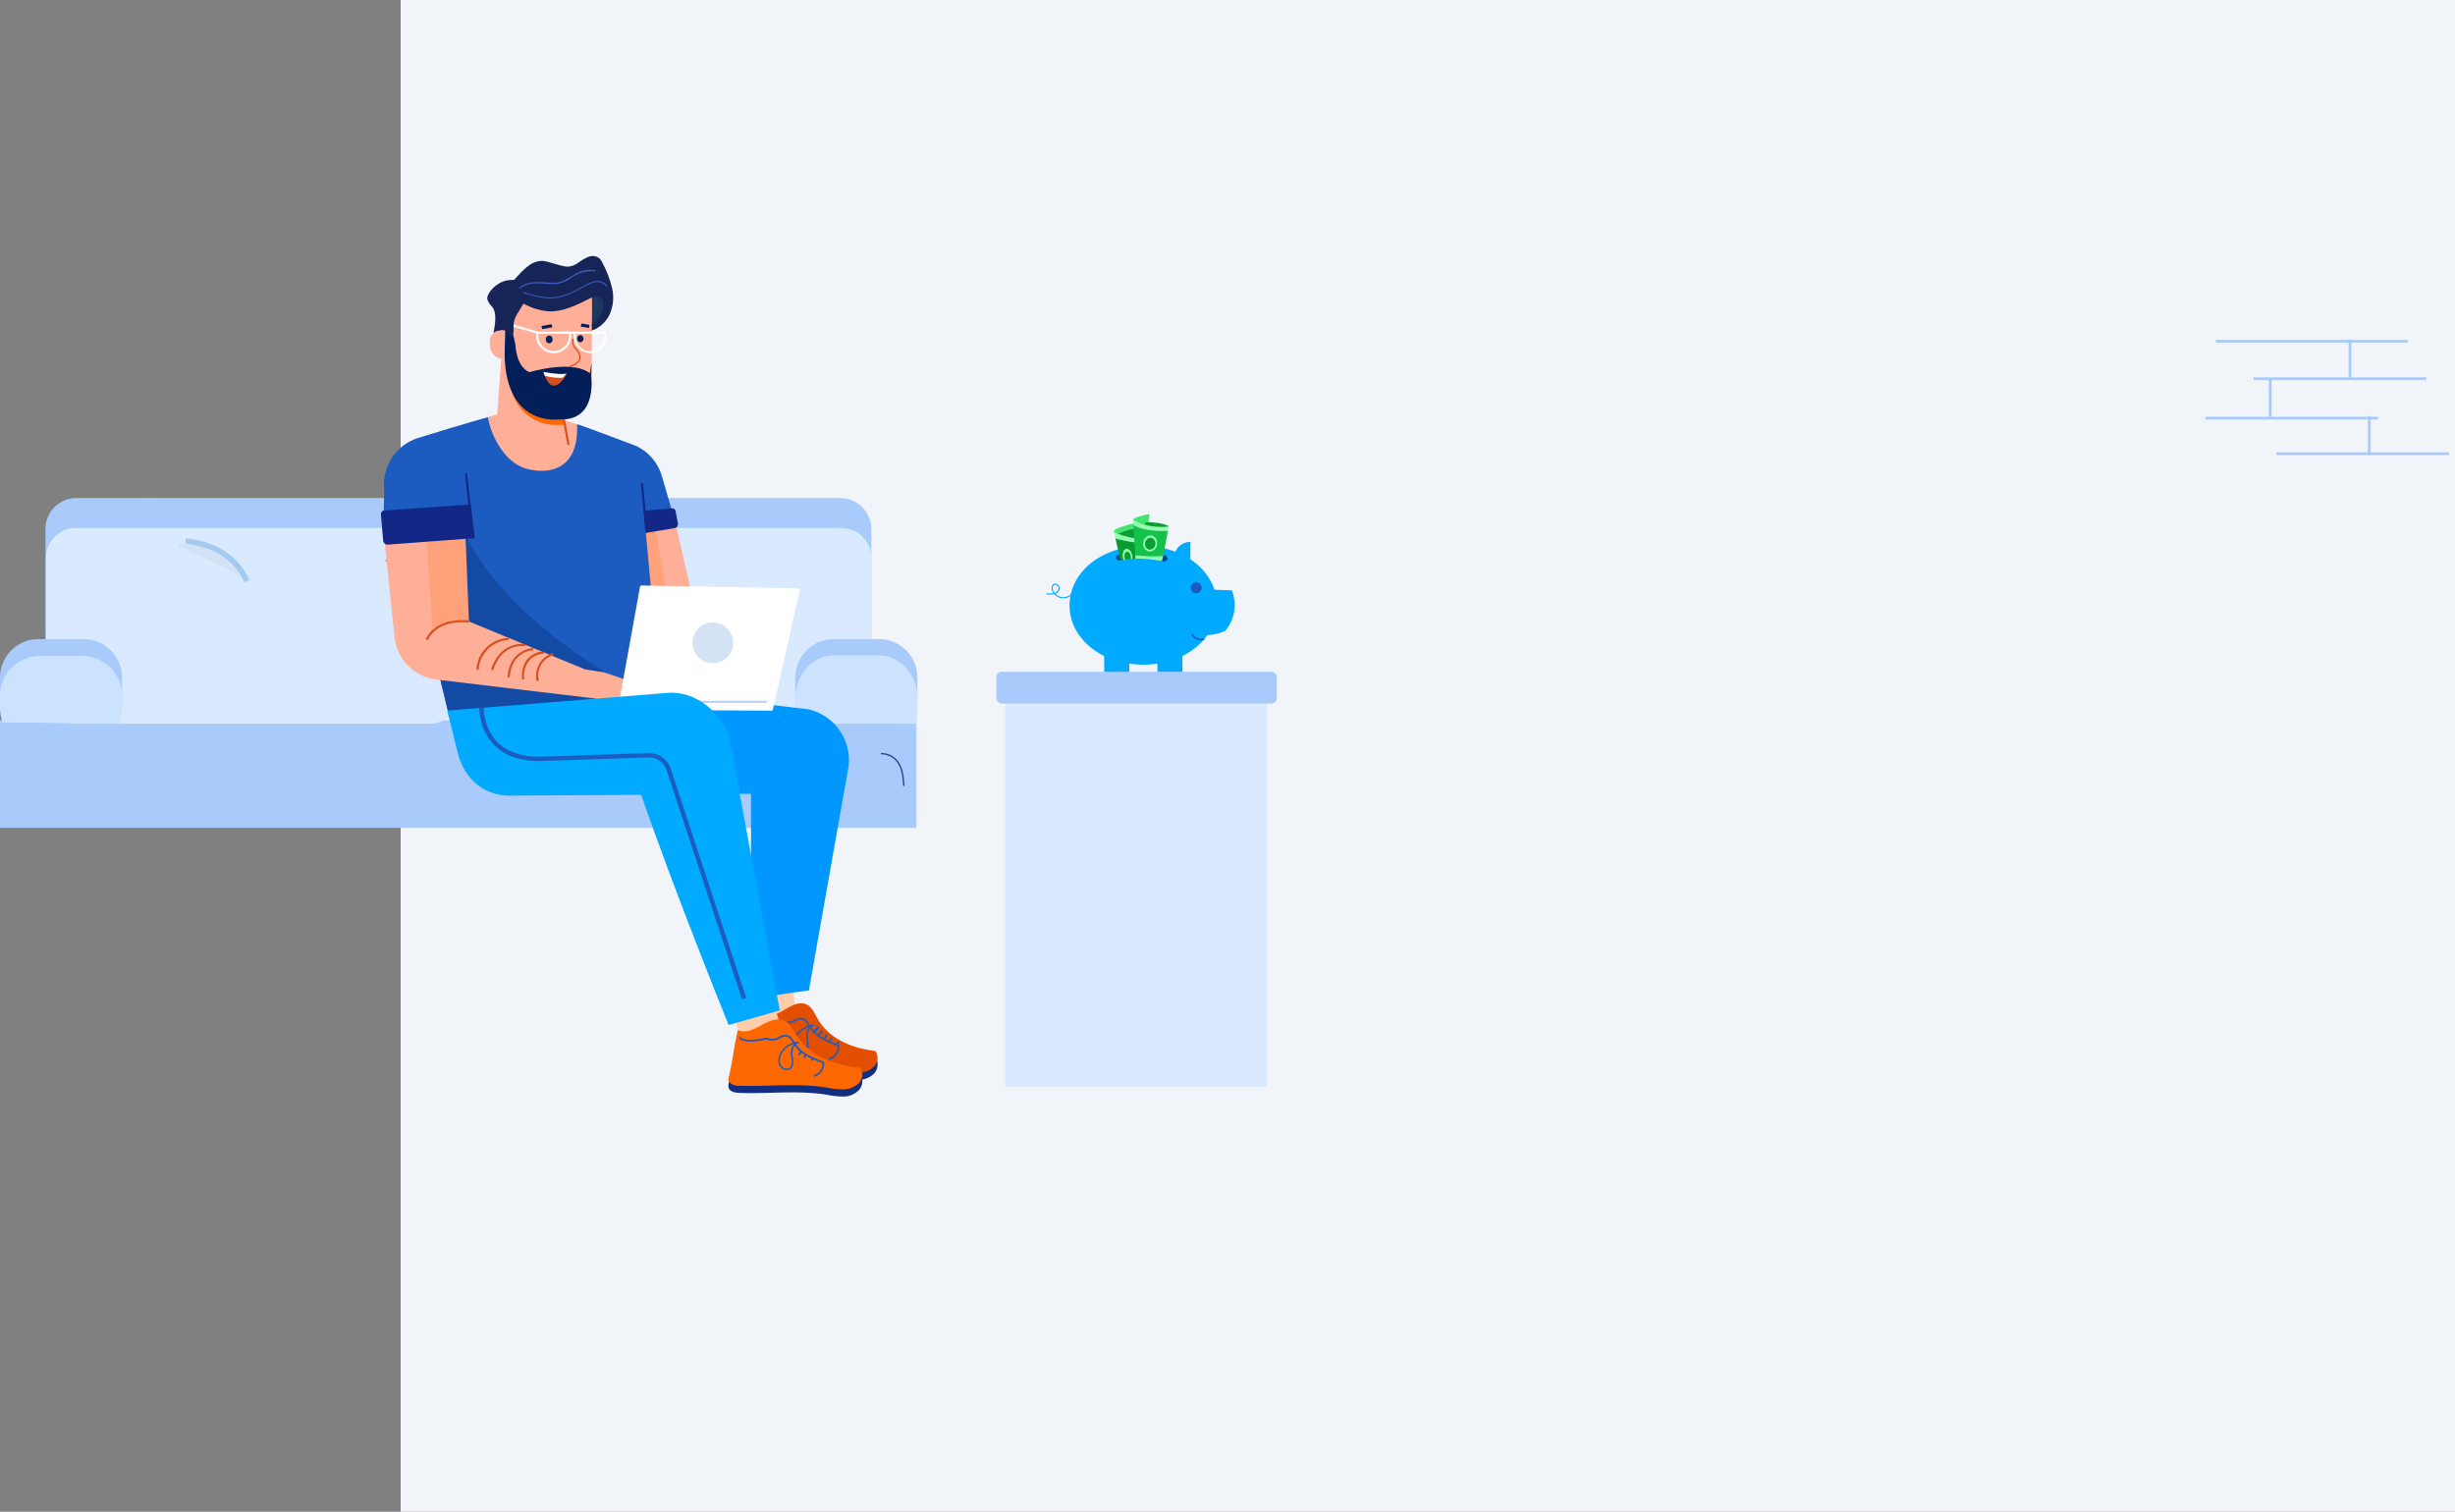 <svg xmlns="http://www.w3.org/2000/svg" xmlns:xlink="http://www.w3.org/1999/xlink" width="448.132" height="276" viewBox="0 0 448.132 276">
  <rect x="0" y="0" width="448.132" height="276" fill="#808080" stroke="none"/>
  <defs>
    <clipPath id="clip-path">
      <path id="Trazado_6788" data-name="Trazado 6788" d="M760.839,180.141l1.782,4.279-2.459.522-.153-4.724Z" transform="translate(-760.008 -180.141)" fill="none"/>
    </clipPath>
    <clipPath id="clip-path-2">
      <path id="Trazado_11955" data-name="Trazado 11955" d="M1.435,8.317C1.758,7.61.252,7.937,0,7.2c-.095-.226,1.529-3.125,1.7-3.765a4.271,4.271,0,0,0,.125-1.673A3.891,3.891,0,0,1,1.756.747.837.837,0,0,1,2.354,0a1.121,1.121,0,0,0,.835,1.017A2.647,2.647,0,0,0,5.369.431C5.237,1.921,5,4.067,6.036,5.142A3.478,3.478,0,0,1,7.019,6.39c.294.92-.888,2.329-1.45,2.769A4.514,4.514,0,0,1,2.4,10.349c-.716-.523-.086-2.111-.956-2.286" transform="translate(0 0)" fill="none"/>
    </clipPath>
    <clipPath id="clip-path-3">
      <path id="Trazado_11954" data-name="Trazado 11954" d="M0,0H827.612V885.085H0Z" transform="translate(0 0)" fill="none"/>
    </clipPath>
    <clipPath id="clip-path-4">
      <path id="Trazado_11958" data-name="Trazado 11958" d="M3.114,7.233,2.8,0A13.229,13.229,0,0,1,.352,2.377c-.791.374,0,3.37,0,3.37L1.947,7.254l.4.374Z" transform="translate(0 0)" fill="none"/>
    </clipPath>
    <clipPath id="clip-path-5">
      <path id="Trazado_11957" data-name="Trazado 11957" d="M0,0H863.354V872.114H0Z" transform="translate(0 0)" fill="none"/>
    </clipPath>
    <clipPath id="clip-path-6">
      <path id="Trazado_11961" data-name="Trazado 11961" d="M17.078,4.22A11.574,11.574,0,0,0,11.551,2.8c-2.578.116-4.893,1.529-7.1,2.878a3.827,3.827,0,0,1-1.15.533,1.3,1.3,0,0,1-1.186-.287,1.533,1.533,0,0,1-.367-.89A4.071,4.071,0,0,1,3.483,1.165C3.438.792,3.453.373,3.408,0A4.073,4.073,0,0,0,2.386.575,5.849,5.849,0,0,0,.444,3.093a7.614,7.614,0,0,0-.08,4.894A18.767,18.767,0,0,0,2.529,12.47a2.839,2.839,0,0,0,.629.783,2.019,2.019,0,0,0,2.01.1A8.378,8.378,0,0,0,6.893,12.15a3.786,3.786,0,0,1,1.869-.918,4.176,4.176,0,0,1,1.08.067c.709.113,1.416.242,2.116.392a6.306,6.306,0,0,0,1.365.2,3.968,3.968,0,0,0,2.447-.973,11.825,11.825,0,0,0,1.8-1.966l1.275-1.624a.643.643,0,0,0,.184-.407.654.654,0,0,0-.165-.34L16.834,3.974" transform="translate(0 0)" fill="none"/>
    </clipPath>
    <clipPath id="clip-path-8">
      <path id="Trazado_11964" data-name="Trazado 11964" d="M14.941.781A14.062,14.062,0,0,0,9.481.3a12.677,12.677,0,0,0-4.5,2.086C3.538,3.341,1.614,4.9.033,3.309c-.1-.107.059-.27.162-.162,1.566,1.6,3.508-.2,4.894-1.086A15.765,15.765,0,0,1,8.014.517c2.4-.918,4.569-.428,7,.053.147.027.086.251-.061.221Z" transform="translate(0 0)" fill="none"/>
    </clipPath>
    <clipPath id="clip-path-10">
      <path id="Trazado_11967" data-name="Trazado 11967" d="M13.634.195C11.85,1.871,9.658,1.419,7.447,1.617c-1.688.159-2.609,1.2-3.936,2.07a5.432,5.432,0,0,1-3.4.881c-.147,0-.147-.238,0-.229A6.219,6.219,0,0,0,4.456,2.677,5.93,5.93,0,0,1,6.477,1.542c2.416-.652,4.936.422,7-1.511.106-.1.272.063.161.164" transform="translate(0 0)" fill="none"/>
    </clipPath>
  </defs>
  <g id="Grupo_14339" data-name="Grupo 14339" transform="translate(-7273 -2532)">
    <g id="banner_seguro_de_vida" transform="translate(7346.132 2479)">
      <rect id="Rectángulo_3238" data-name="Rectángulo 3238" width="375" height="276" transform="translate(0 53)" fill="#f1f4f9"/>
      <g id="Grupo_14092" data-name="Grupo 14092" transform="translate(1990.47 190)">
        <rect id="Rectángulo_3239" data-name="Rectángulo 3239" width="167.26" height="19.654" transform="translate(-1896.34 14.135) rotate(180)" fill="#a9cbfc"/>
        <g id="Grupo_13886" data-name="Grupo 13886" transform="translate(-1926.81 43.265)">
          <path id="Trazado_11971" data-name="Trazado 11971" d="M-1548.348,415.793c0,.344,1.387,5.546,1.387,5.546l4.852-2.775,2.081-1.04-.337-3.068-.315-.362-.725,1.006Z" transform="translate(1548.348 -414.094)" fill="#ffcdaa"/>
        </g>
        <g id="Grupo_13887" data-name="Grupo 13887" transform="translate(-1915.45 50.376)">
          <rect id="Rectángulo_3240" data-name="Rectángulo 3240" width="1.624" height="0.374" transform="translate(0 1.195) rotate(-47.361)" fill="#0065b6"/>
        </g>
        <g id="Grupo_13888" data-name="Grupo 13888" transform="translate(-1925.592 46.17)">
          <path id="Trazado_11972" data-name="Trazado 11972" d="M-1542.193,426.928c-.6,2.67-.88,5.675-1.476,8.351a1.96,1.96,0,0,0-.057.946c.2.7,1.025.88,1.7.911,4.8.221,9.644-.5,14.389.315a13.722,13.722,0,0,0,2.885.356,3.469,3.469,0,0,0,2.617-1.17,2.448,2.448,0,0,0,.148-2.894c-4.054-.445-8.339-2.084-10.511-5.836-.561-.971-1.025-2.125-1.977-2.626-1.22-.631-2.648.079-3.834.8s-2.582,1.478-3.827.9" transform="translate(1543.759 -425.039)" fill="#e24f00"/>
        </g>
        <g id="Grupo_13889" data-name="Grupo 13889" transform="translate(-1927.862 56.663)">
          <path id="Trazado_11973" data-name="Trazado 11973" d="M-1528.474,465.57a3.987,3.987,0,0,1-2.881,1.185,16.743,16.743,0,0,1-3.181-.359c-5.23-.826-10.574-.1-15.864-.315a2.126,2.126,0,0,1-1.778-.716l-.035.132a1.89,1.89,0,0,0-.06.965c.218.713,1.129.892,1.873.921,5.29.227,10.634-.5,15.864.315a16.678,16.678,0,0,0,3.181.359,3.984,3.984,0,0,0,2.881-1.189,2.521,2.521,0,0,0,.533-2.308,2.662,2.662,0,0,1-.533,1.01Z" transform="translate(1552.309 -464.561)" fill="#112e7f"/>
        </g>
        <g id="Grupo_13890" data-name="Grupo 13890" transform="translate(-1915.197 50.366)">
          <rect id="Rectángulo_3241" data-name="Rectángulo 3241" width="1.33" height="0.347" transform="matrix(0.677, -0.736, 0.736, 0.677, 0, 0.979)" fill="#0065b6"/>
        </g>
        <g id="Grupo_13891" data-name="Grupo 13891" transform="translate(-1925.905 48.788)">
          <path id="Trazado_11974" data-name="Trazado 11974" d="M-1529.426,439.972v-.1l-.1-.038c-2.137-.788-3.994-1.576-5.044-3.19-.066-.1-.132-.208-.2-.315-.4-.631-.851-1.374-1.646-1.425a2.205,2.205,0,0,0-1.192.366c-.142.076-.287.151-.432.211a2.378,2.378,0,0,1-1.848-.019l-.054-.022h-.06c-.041,0-3.931,1.062-4.937-.268h0v.467c1.315,1.047,4.489.271,4.981.142a2.758,2.758,0,0,0,2.062,0c.161-.066.315-.148.464-.227a2.02,2.02,0,0,1,1.006-.315c.63.041,1,.665,1.374,1.261.07.11.136.221.2.315,1.185,1.806,3.44,2.664,5.126,3.288a2.153,2.153,0,0,1-1.636,2.181l.073.341a2.522,2.522,0,0,0,1.863-2.653Z" transform="translate(1544.94 -434.899)" fill="#1c5cc1"/>
        </g>
        <g id="Grupo_13892" data-name="Grupo 13892" transform="translate(-1914.779 49.223)">
          <path id="Trazado_11975" data-name="Trazado 11975" d="M-1502.809,436.739l-.22-.2h0c.068.073.138.144.209.214Z" transform="translate(1503.029 -436.538)" fill="#1c5cc1"/>
        </g>
        <g id="Grupo_13893" data-name="Grupo 13893" transform="translate(-1915.041 50.396)">
          <path id="Trazado_11976" data-name="Trazado 11976" d="M-1503.914,441.853l.725-.785-.725.785.142.142.728-.791c-.082-.082-.164-.164-.243-.249l-.731.8a1.09,1.09,0,0,1,.1.1Z" transform="translate(1504.018 -440.955)" fill="#1c5cc1"/>
        </g>
        <g id="Grupo_13894" data-name="Grupo 13894" transform="translate(-1914.313 51.08)">
          <path id="Trazado_11977" data-name="Trazado 11977" d="M-1500.32,443.769l-.255-.237-.7.763c.091.069.18.145.274.211Z" transform="translate(1501.275 -443.532)" fill="#1c5cc1"/>
        </g>
        <g id="Grupo_13895" data-name="Grupo 13895" transform="translate(-1913.289 51.776)">
          <path id="Trazado_11978" data-name="Trazado 11978" d="M-1497.1,447.058l.514-.7c-.094-.066-.189-.132-.28-.2l-.546.738Z" transform="translate(1497.416 -446.156)" fill="#1c5cc1"/>
        </g>
        <g id="Grupo_13896" data-name="Grupo 13896" transform="translate(-1912.305 52.369)">
          <path id="Trazado_11979" data-name="Trazado 11979" d="M-1493.374,449.168l.4-.605c-.1-.06-.2-.113-.315-.173l-.426.63C-1493.588,449.073-1493.484,449.124-1493.374,449.168Z" transform="translate(1493.711 -448.389)" fill="#1c5cc1"/>
        </g>
        <g id="Grupo_13897" data-name="Grupo 13897" transform="translate(-1910.955 53.025)">
          <path id="Trazado_11980" data-name="Trazado 11980" d="M-1488.313,451.5l.315-.492c-.107-.047-.211-.1-.315-.151l-.315.52Z" transform="translate(1488.628 -450.859)" fill="#1c5cc1"/>
        </g>
        <g id="Grupo_13898" data-name="Grupo 13898" transform="translate(-1918.768 49.985)">
          <path id="Trazado_11981" data-name="Trazado 11981" d="M-1517.32,444.448a1.845,1.845,0,0,1-.734-1.564,3.349,3.349,0,0,1,.531-1.642,4.615,4.615,0,0,1,2.964-1.763,1.923,1.923,0,0,1,.19-.072l.013.042h.029l.017.147.026.082-.016.005.005.045c-.059.007-.12.016-.181.026a1.609,1.609,0,0,0-.854.987,3.532,3.532,0,0,0-.078,1.612l.017.118a2.206,2.206,0,0,1-.236,1.823,1.314,1.314,0,0,1-.94.4,1.326,1.326,0,0,1-.753-.246Zm.035-3.057a3.074,3.074,0,0,0-.489,1.507,1.561,1.561,0,0,0,.618,1.322,1.036,1.036,0,0,0,1.324-.121,1.987,1.987,0,0,0,.165-1.592l-.017-.113a3.808,3.808,0,0,1,.086-1.737,1.885,1.885,0,0,1,.415-.727,4.014,4.014,0,0,0-2.1,1.461Z" transform="translate(1518.056 -439.407)" fill="#1c5cc1"/>
        </g>
        <g id="Grupo_13899" data-name="Grupo 13899" transform="translate(-1929.584 47.388)">
          <path id="Trazado_11982" data-name="Trazado 11982" d="M-1558.8,430.32c0,.347,1.387,5.545,1.387,5.545l4.855-2.771,2.078-1.04-.753-2.428h-.63Z" transform="translate(1558.798 -429.626)" fill="#ffcdaa"/>
        </g>
        <g id="Grupo_13900" data-name="Grupo 13900" transform="translate(-1918.224 53.494)">
          <rect id="Rectángulo_3242" data-name="Rectángulo 3242" width="1.629" height="0.374" transform="translate(0 1.198) rotate(-47.354)" fill="#0065b6"/>
        </g>
        <g id="Grupo_13901" data-name="Grupo 13901" transform="translate(-1930.636 49.119)">
          <path id="Trazado_11983" data-name="Trazado 11983" d="M-1561.033,438.064c-.659,2.708-.971,5.754-1.63,8.461a1.891,1.891,0,0,0-.06.965c.217.713,1.129.892,1.873.924,5.29.224,10.634-.5,15.864.315a16.7,16.7,0,0,0,3.178.359,4,4,0,0,0,2.885-1.189,2.306,2.306,0,0,0,.164-2.932c-4.467-.451-9.193-2.109-11.586-5.908-.63-.987-1.132-2.153-2.178-2.661-1.346-.65-2.923.079-4.228.81s-2.837,1.5-4.221.911" transform="translate(1562.759 -436.147)" fill="#ff6700"/>
        </g>
        <g id="Grupo_13902" data-name="Grupo 13902" transform="translate(-1930.636 59.733)">
          <path id="Trazado_11984" data-name="Trazado 11984" d="M-1538.924,477.1a3.985,3.985,0,0,1-2.881,1.185,16.724,16.724,0,0,1-3.181-.359c-5.23-.826-10.574-.1-15.864-.315a2.121,2.121,0,0,1-1.778-.716l-.034.132a1.891,1.891,0,0,0-.06.965c.217.713,1.129.892,1.873.924,5.29.224,10.634-.5,15.864.315a16.719,16.719,0,0,0,3.181.359,3.986,3.986,0,0,0,2.881-1.189,2.469,2.469,0,0,0,.52-2.279,2.483,2.483,0,0,1-.521.978Z" transform="translate(1562.759 -476.127)" fill="#112e7f"/>
        </g>
        <g id="Grupo_13903" data-name="Grupo 13903" transform="translate(-1928.676 51.893)">
          <path id="Trazado_11985" data-name="Trazado 11985" d="M-1539.867,451.672v-.1l-.1-.038c-2.141-.788-4-1.576-5.044-3.19l-.2-.315c-.4-.631-.854-1.374-1.649-1.428a2.274,2.274,0,0,0-1.189.366,4.233,4.233,0,0,1-.435.215,2.4,2.4,0,0,1-1.844-.019l-.057-.025h-.06c-.038,0-3.931,1.066-4.937-.265h0v.463c1.315,1.047,4.493.271,4.984.142a2.731,2.731,0,0,0,2.062,0c.157-.066.315-.145.46-.224a1.989,1.989,0,0,1,1.006-.315c.63.041,1,.662,1.374,1.261l.2.315c1.189,1.81,3.443,2.667,5.126,3.288a2.153,2.153,0,0,1-1.636,2.185l.073.337a2.5,2.5,0,0,0,1.866-2.653Z" transform="translate(1555.378 -446.596)" fill="#1c5cc1"/>
        </g>
        <g id="Grupo_13904" data-name="Grupo 13904" transform="translate(-1917.081 53.507)">
          <path id="Trazado_11986" data-name="Trazado 11986" d="M-1511.447,452.912l-.255-.236h0c.079.085.158.167.24.249Z" transform="translate(1511.702 -452.676)" fill="#1c5cc1"/>
        </g>
        <g id="Grupo_13905" data-name="Grupo 13905" transform="translate(-1917.986 54.795)">
          <path id="Trazado_11987" data-name="Trazado 11987" d="M-1514.8,458.429l.517-.7c-.095-.063-.189-.132-.284-.2l-.542.738a2.231,2.231,0,0,0,.309.162Z" transform="translate(1515.11 -457.527)" fill="#1c5cc1"/>
        </g>
        <g id="Grupo_13906" data-name="Grupo 13906" transform="translate(-1917.005 55.385)">
          <path id="Trazado_11988" data-name="Trazado 11988" d="M-1511.079,460.529l.4-.608c-.1-.057-.2-.114-.315-.174l-.426.631Z" transform="translate(1511.416 -459.747)" fill="#1c5cc1"/>
        </g>
        <g id="Grupo_13907" data-name="Grupo 13907" transform="translate(-1915.653 56.044)">
          <path id="Trazado_11989" data-name="Trazado 11989" d="M-1506.007,462.872l.315-.492-.315-.151-.315.517Z" transform="translate(1506.322 -462.229)" fill="#1c5cc1"/>
        </g>
        <g id="Grupo_13908" data-name="Grupo 13908" transform="translate(-1921.542 53.106)">
          <path id="Trazado_11990" data-name="Trazado 11990" d="M-1527.77,456.2a1.844,1.844,0,0,1-.734-1.56,3.294,3.294,0,0,1,.534-1.642,4.6,4.6,0,0,1,2.963-1.764,1.885,1.885,0,0,1,.192-.072l.013.041h.026l.016.132.031.1-.019.006.005.044c-.059.007-.119.015-.18.026a1.594,1.594,0,0,0-.853.984,3.463,3.463,0,0,0-.078,1.615l.019.127a2.21,2.21,0,0,1-.24,1.813,1.307,1.307,0,0,1-.937.4,1.317,1.317,0,0,1-.758-.25Zm.037-3.052a3.018,3.018,0,0,0-.491,1.506,1.562,1.562,0,0,0,.618,1.319,1.027,1.027,0,0,0,1.323-.118,1.988,1.988,0,0,0,.169-1.584l-.018-.122a3.735,3.735,0,0,1,.086-1.74,1.873,1.873,0,0,1,.411-.724,4,4,0,0,0-2.1,1.464Z" transform="translate(1528.505 -451.163)" fill="#1c5cc1"/>
        </g>
        <g id="Grupo_13909" data-name="Grupo 13909" transform="translate(-1929.79 43.738)">
          <rect id="Rectángulo_3243" data-name="Rectángulo 3243" width="8.626" height="0.322" transform="translate(0 2.222) rotate(-14.954)" fill="#1c5cc1"/>
        </g>
        <path id="Trazado_11993" data-name="Trazado 11993" d="M-1679.1,77.6h-64.19a5.673,5.673,0,0,0-5.667,5.666v29.856a5.673,5.673,0,0,0,5.667,5.666h64.19a5.672,5.672,0,0,0,5.666-5.666V83.269A5.673,5.673,0,0,0-1679.1,77.6Z" transform="translate(-231.115 -123.671)" fill="#a9cbfc"/>
        <path id="Trazado_11994" data-name="Trazado 11994" d="M-1962.523,77.6h-64.19a5.673,5.673,0,0,0-5.667,5.666v29.856a5.673,5.673,0,0,0,5.667,5.666h64.19a5.672,5.672,0,0,0,5.666-5.666V83.269A5.672,5.672,0,0,0-1962.523,77.6Z" transform="translate(-22.932 -123.671)" fill="#a9cbfc"/>
        <g id="Grupo_13916" data-name="Grupo 13916" transform="translate(-1980.067 -40.594)">
          <g id="Grupo_13914" data-name="Grupo 13914" transform="translate(0.193 0.193)">
            <path id="Trazado_11995" data-name="Trazado 11995" d="M-1742.752,98.946h64.189a5.279,5.279,0,0,1,5.474,5.058v25.213a5.279,5.279,0,0,1-5.474,5.058h-64.189a5.279,5.279,0,0,1-5.474-5.058V104A5.279,5.279,0,0,1-1742.752,98.946Z" transform="translate(1748.226 -98.946)" fill="#d9eaff"/>
          </g>
          <g id="Grupo_13915" data-name="Grupo 13915">
            <path id="Trazado_11996" data-name="Trazado 11996" d="M-1748.952,128.684V103.471a5.477,5.477,0,0,1,5.667-5.251h64.19a5.476,5.476,0,0,1,5.666,5.251v25.213a5.476,5.476,0,0,1-5.666,5.251h-64.19A5.477,5.477,0,0,1-1748.952,128.684Zm5.667-30.078a5.093,5.093,0,0,0-5.281,4.865v25.213a5.092,5.092,0,0,0,5.281,4.865h64.19a5.091,5.091,0,0,0,5.28-4.865V103.471a5.092,5.092,0,0,0-5.28-4.865Z" transform="translate(1748.952 -98.22)" fill="#d9eaff"/>
          </g>
        </g>
        <g id="Grupo_13919" data-name="Grupo 13919" transform="translate(-2055.203 -40.594)">
          <g id="Grupo_13917" data-name="Grupo 13917" transform="translate(0.192 0.193)">
            <path id="Trazado_11997" data-name="Trazado 11997" d="M-2025.775,98.946h64.19a5.278,5.278,0,0,1,5.474,5.058v25.213a5.278,5.278,0,0,1-5.474,5.058h-64.19a5.278,5.278,0,0,1-5.473-5.058V104A5.279,5.279,0,0,1-2025.775,98.946Z" transform="translate(2031.248 -98.946)" fill="#d9eaff"/>
          </g>
          <g id="Grupo_13918" data-name="Grupo 13918">
            <path id="Trazado_11998" data-name="Trazado 11998" d="M-2031.971,128.684V103.471a5.477,5.477,0,0,1,5.666-5.251h64.189a5.476,5.476,0,0,1,5.666,5.251v25.213a5.477,5.477,0,0,1-5.666,5.251H-2026.3A5.477,5.477,0,0,1-2031.971,128.684Zm5.666-30.078a5.092,5.092,0,0,0-5.281,4.865v25.213a5.091,5.091,0,0,0,5.281,4.865h64.189a5.091,5.091,0,0,0,5.281-4.865V103.471a5.092,5.092,0,0,0-5.281-4.865Z" transform="translate(2031.971 -98.22)" fill="#d9eaff"/>
          </g>
        </g>
        <g id="Grupo_13921" data-name="Grupo 13921" transform="translate(-1979.874 -27.257)">
          <g id="Grupo_13920" data-name="Grupo 13920">
            <path id="Trazado_11999" data-name="Trazado 11999" d="M-1678.563,170.643h-64.19a5.474,5.474,0,0,1-5.474-5.473h0c27.244,1.949,58.343-4.769,75.137-16.711V165.17a5.473,5.473,0,0,1-5.473,5.473Z" transform="translate(1748.227 -148.459)" fill="none"/>
          </g>
        </g>
        <g id="Grupo_13922" data-name="Grupo 13922" transform="translate(-2055.011 -27.257)">
          <path id="Trazado_12000" data-name="Trazado 12000" d="M-1961.584,170.643h-64.19a5.473,5.473,0,0,1-5.473-5.473h0c27.243,1.949,58.343-4.769,75.136-16.711V165.17a5.473,5.473,0,0,1-5.473,5.473Z" transform="translate(2031.248 -148.459)" fill="none"/>
        </g>
        <g id="Grupo_13925" data-name="Grupo 13925" transform="translate(-1918.427 -20.318)">
          <g id="Grupo_13923" data-name="Grupo 13923" transform="translate(0.192 0.193)">
            <path id="Trazado_12001" data-name="Trazado 12001" d="M-1515.511,189.133a6.8,6.8,0,0,1-.536-2.655v-4.334a6.821,6.821,0,0,1,6.821-6.821h8.253a6.821,6.821,0,0,1,6.821,6.821h0v4.334a6.825,6.825,0,0,1-.268,1.9" transform="translate(1516.047 -175.323)" fill="#a9cbfc"/>
          </g>
          <g id="Grupo_13924" data-name="Grupo 13924">
            <path id="Trazado_12002" data-name="Trazado 12002" d="M-1516.22,188.673l.355-.149a6.6,6.6,0,0,1-.52-2.58v-4.335a6.635,6.635,0,0,1,6.627-6.628h8.253a6.635,6.635,0,0,1,6.628,6.628v4.334a6.64,6.64,0,0,1-.261,1.847l.372.106a7.011,7.011,0,0,0,.276-1.955v-4.333a7.022,7.022,0,0,0-7.013-7.014h-8.253a7.021,7.021,0,0,0-7.014,7.014v4.334a6.977,6.977,0,0,0,.55,2.731Z" transform="translate(1516.77 -174.596)" fill="#a9cbfc"/>
          </g>
        </g>
        <g id="Grupo_13928" data-name="Grupo 13928" transform="translate(-1918.427 -17.346)">
          <g id="Grupo_13926" data-name="Grupo 13926" transform="translate(0.192 0.217)">
            <path id="Trazado_12003" data-name="Trazado 12003" d="M-1515.789,198.823a8.56,8.56,0,0,1-.257-2.092v-2.462c0-4.233,3.054-7.665,6.821-7.665h8.253c3.767,0,6.821,3.432,6.821,7.665h0v2.462a8.549,8.549,0,0,1-.268,2.137" transform="translate(1516.046 -186.604)" fill="#cce3ff"/>
          </g>
          <g id="Grupo_13927" data-name="Grupo 13927">
            <path id="Trazado_12004" data-name="Trazado 12004" d="M-1494.768,198.327a8.8,8.8,0,0,0,.276-2.2V193.67c0-4.351-3.142-7.877-7.014-7.882h-8.253c-3.871.005-7.009,3.531-7.013,7.882v2.461a8.789,8.789,0,0,0,.266,2.151l.372-.119a8.337,8.337,0,0,1-.249-2.033v-2.461c0-4.11,2.968-7.441,6.625-7.447h8.253c3.659.006,6.623,3.337,6.628,7.448v2.461a8.339,8.339,0,0,1-.261,2.076Z" transform="translate(1516.771 -185.788)" fill="#cce3ff"/>
          </g>
        </g>
        <g id="Grupo_13930" data-name="Grupo 13930" transform="translate(-2063.6 -20.318)">
          <g id="Grupo_13929" data-name="Grupo 13929" transform="translate(0.193 0.193)">
            <path id="Trazado_12005" data-name="Trazado 12005" d="M-2062.414,188.942a6.8,6.8,0,0,1-.458-2.464v-4.334a6.821,6.821,0,0,1,6.82-6.821h8.253a6.821,6.821,0,0,1,6.821,6.821h0v4.334a6.8,6.8,0,0,1-.458,2.463" transform="translate(2062.872 -175.323)" fill="#a9cbfc"/>
          </g>
          <path id="Trazado_12006" data-name="Trazado 12006" d="M-2063.128,188.478l.359-.14a6.607,6.607,0,0,1-.445-2.394v-4.335a6.635,6.635,0,0,1,6.628-6.628h8.252a6.635,6.635,0,0,1,6.628,6.628v4.334a6.583,6.583,0,0,1-.445,2.393l.359.14a6.967,6.967,0,0,0,.471-2.533v-4.334a7.021,7.021,0,0,0-7.013-7.014h-8.252a7.022,7.022,0,0,0-7.014,7.014v4.334a6.994,6.994,0,0,0,.472,2.535Z" transform="translate(2063.6 -174.596)" fill="#a9cbfc"/>
        </g>
        <g id="Grupo_13932" data-name="Grupo 13932" transform="translate(-2063.6 -17.22)">
          <g id="Grupo_13931" data-name="Grupo 13931" transform="translate(0.193 0.213)">
            <path id="Trazado_12007" data-name="Trazado 12007" d="M-2062.414,198.96a10.671,10.671,0,0,1-.458-2.376v-2.313a7.021,7.021,0,0,1,6.821-7.2h8.252a7.021,7.021,0,0,1,6.821,7.2v2.314a7.535,7.535,0,0,1-.459,2.6" transform="translate(2062.872 -187.067)" fill="#cce3ff"/>
          </g>
          <path id="Trazado_12008" data-name="Trazado 12008" d="M-2041.792,198.679a7.746,7.746,0,0,0,.472-2.682v-2.314a7.232,7.232,0,0,0-7.014-7.417h-8.252a7.232,7.232,0,0,0-7.013,7.417V196a10.861,10.861,0,0,0,.466,2.436l.369-.123a10.472,10.472,0,0,1-.451-2.313v-2.314a6.824,6.824,0,0,1,6.628-6.99h8.253a6.825,6.825,0,0,1,6.628,6.99V196a7.293,7.293,0,0,1-.444,2.523Z" transform="translate(2063.599 -186.266)" fill="#cce3ff"/>
        </g>
        <g id="Grupo_13936" data-name="Grupo 13936" transform="translate(-1982.142 -56.909)">
          <g id="Grupo_13935" data-name="Grupo 13935">
            <circle id="Elipse_1007" data-name="Elipse 1007" cx="0.572" cy="0.572" r="0.572" transform="translate(0 0)" fill="#fff"/>
          </g>
        </g>
        <g id="Grupo_13938" data-name="Grupo 13938" transform="translate(-1976.148 -61.565)">
          <g id="Grupo_13937" data-name="Grupo 13937">
            <path id="Trazado_12010" data-name="Trazado 12010" d="M-1734.044,19.228a.79.79,0,0,0-.146.04Z" transform="translate(1734.19 -19.228)" fill="#ff7434"/>
          </g>
        </g>
        <g id="Grupo_13940" data-name="Grupo 13940" transform="translate(-1980.042 -52.706)">
          <g id="Grupo_13939" data-name="Grupo 13939">
            <circle id="Elipse_1008" data-name="Elipse 1008" cx="0.215" cy="0.215" r="0.215" transform="translate(0 0)" fill="#0061bc"/>
          </g>
        </g>
        <g id="Grupo_13942" data-name="Grupo 13942" transform="translate(-1990.563 -39.916)">
          <g id="Grupo_13941" data-name="Grupo 13941">
            <path id="Trazado_12011" data-name="Trazado 12011" d="M-1788.488,101.3l3.041,1.554.483-.522-.842-.739-1.224-.737c-.07-.028-.688-.086-.688-.086Z" transform="translate(1788.488 -100.773)" fill="#ff409e"/>
          </g>
        </g>
        <g id="Grupo_13944" data-name="Grupo 13944" transform="translate(-1991.129 -39.014)">
          <g id="Grupo_13943" data-name="Grupo 13943">
            <path id="Trazado_12012" data-name="Trazado 12012" d="M-1790.218,104.173l3.043,1.507-.478.857-.628.133s-.985-.319-1.079-.347a5.564,5.564,0,0,1-.971-.556.863.863,0,0,1-.214-.441c-.017-.12-.075-.362-.075-.362Z" transform="translate(1790.62 -104.173)" fill="#ff409e"/>
          </g>
        </g>
        <g id="Grupo_13946" data-name="Grupo 13946" transform="translate(-1993.243 -38.581)">
          <g id="Grupo_13945" data-name="Grupo 13945">
            <path id="Trazado_12013" data-name="Trazado 12013" d="M-1796.02,105.8s-1.475,2.472-2.565,4.035l2.5,1.381a12.271,12.271,0,0,0,2.692-3.741Z" transform="translate(1798.585 -105.804)" fill="#ff409e"/>
          </g>
        </g>
        <g id="Grupo_13948" data-name="Grupo 13948" transform="translate(-1991.384 -38.358)">
          <g id="Grupo_13947" data-name="Grupo 13947">
            <path id="Trazado_12014" data-name="Trazado 12014" d="M-1791.582,106.644l3.434,1.791-.706.247a1.6,1.6,0,0,1-1.235-.117l-.557-.294a1.728,1.728,0,0,1-.9-1.387Z" transform="translate(1791.582 -106.644)" fill="#ffc422"/>
          </g>
        </g>
        <g id="Grupo_13950" data-name="Grupo 13950" transform="translate(-1991.36 -40.389)">
          <g id="Grupo_13949" data-name="Grupo 13949">
            <path id="Trazado_12015" data-name="Trazado 12015" d="M-1787.564,99.98l-1.813-.889a.929.929,0,0,0-1.214.362l-.9,1.574.394.212.9-1.573c0-.024.025-.022.051-.045.511.243,2.091,1.024,2.672,1.319a.335.335,0,0,1-.055.14l-.974,1.617.447.12.9-1.526a.894.894,0,0,0,.089-.735.986.986,0,0,0-.5-.576Z" transform="translate(1791.49 -98.995)" fill="#ffc422"/>
          </g>
        </g>
        <g id="Grupo_13952" data-name="Grupo 13952" transform="translate(-1984.415 -55.284)">
          <g id="Grupo_13951" data-name="Grupo 13951">
            <circle id="Elipse_1009" data-name="Elipse 1009" cx="0.31" cy="0.31" r="0.31" transform="translate(0 0)" fill="#0061bc"/>
          </g>
        </g>
        <g id="Grupo_13954" data-name="Grupo 13954" transform="translate(-1983.521 -45.948)">
          <g id="Grupo_13953" data-name="Grupo 13953">
            <path id="Trazado_12016" data-name="Trazado 12016" d="M-1760.477,78.575l-.027.023c-.082.186-.544,1.187-.835,1.7l-.571-.462a4.164,4.164,0,0,1-.046-.886,3.378,3.378,0,0,1,.347-.649,1.822,1.822,0,0,1,.372-.242" transform="translate(1761.962 -78.055)" fill="#0af"/>
          </g>
        </g>
        <g id="Grupo_13955" data-name="Grupo 13955" transform="translate(-1980.153 -55.444)">
          <path id="Trazado_12017" data-name="Trazado 12017" d="M-1748.594,44.421a2.7,2.7,0,0,0,.708-1.56l-.517-.578-.507.091-.366.147.037.193Z" transform="translate(1749.276 -42.283)" fill="#ffcdaa"/>
        </g>
        <g id="Grupo_13957" data-name="Grupo 13957" transform="translate(-1987.66 -48.757)">
          <g id="Grupo_13956" data-name="Grupo 13956">
            <path id="Trazado_12018" data-name="Trazado 12018" d="M-1777.552,69.746l.724-2.275s.6.726.625.775.02.932.017.98a2.2,2.2,0,0,1-.061.235Z" transform="translate(1777.552 -67.471)" fill="#0af"/>
          </g>
        </g>
        <g id="Grupo_13959" data-name="Grupo 13959" transform="translate(-1988.195 -54.571)">
          <g id="Grupo_13958" data-name="Grupo 13958">
            <path id="Trazado_12019" data-name="Trazado 12019" d="M-1778.81,54.414l1.6-5.21,1.028-2.835c.8.014,3.216.206,4.3,1.951l.674-.419c-1.553-2.5-5.124-2.334-5.277-2.323l-.262.014-1.218,3.359-1.61,5.23Z" transform="translate(1779.57 -45.573)" fill="#0061bc"/>
          </g>
        </g>
        <g id="Grupo_13969" data-name="Grupo 13969" transform="translate(-1977.675 -62.35)">
          <g id="Grupo_13968" data-name="Grupo 13968">
            <path id="Trazado_12022" data-name="Trazado 12022" d="M-1738.552,18.292l6.833-2.021,7.158,1.43,6.081,2.147s1.431,6.439-.713,7.513-7.873,1.79-8.228,2.148-3.579.355-5.01-.358-2.505-1.431-3.221-1.79a48.147,48.147,0,0,1-4.291-4.295Z" transform="translate(1739.944 -16.271)" fill="#ffaf97"/>
          </g>
        </g>
        <g id="Grupo_13971" data-name="Grupo 13971" transform="translate(-1991.054 -27.992)">
          <g id="Grupo_13970" data-name="Grupo 13970">
            <path id="Trazado_12023" data-name="Trazado 12023" d="M-1764.931,152.872a63.879,63.879,0,0,1-7.366-7.184h-18.041l1.731,7.184Z" transform="translate(1790.338 -145.688)" fill="#0075dc"/>
          </g>
        </g>
        <g id="Grupo_13998" data-name="Grupo 13998" transform="translate(-1950.286 -41.915)">
          <g id="Grupo_13997" data-name="Grupo 13997">
            <path id="Trazado_12032" data-name="Trazado 12032" d="M-1626.682,94.025l5.781,25.576-6.224,4.848-8.352-17.742-.65-6.7-.651-4.773s1.627-.856,1.425-1.712S-1626.682,94.025-1626.682,94.025Z" transform="translate(1636.777 -93.244)" fill="#ffaf97"/>
          </g>
        </g>
        <g id="Grupo_14000" data-name="Grupo 14000" transform="translate(-1949.176 -55.417)">
          <g id="Grupo_13999" data-name="Grupo 13999">
            <path id="Trazado_12033" data-name="Trazado 12033" d="M-1630.522,42.387l1.274.839a8.945,8.945,0,0,1,3.058,4.532l2.651,9.126-8.784.931-.27-6.507.682-4.571C-1631.805,45.937-1630.522,42.387-1630.522,42.387Z" transform="translate(1632.593 -42.387)" fill="#1c5cc1"/>
          </g>
        </g>
        <g id="Grupo_14002" data-name="Grupo 14002" transform="translate(-1952.952 -10.593)">
          <g id="Grupo_14001" data-name="Grupo 14001">
            <path id="Trazado_12034" data-name="Trazado 12034" d="M-1636.239,211.227l26.321,3.091a9.516,9.516,0,0,1,7.178,11.384h0l-7.067,39.93-10.574,1.5V229.763l-18.249-.17-8.186-14.966Z" transform="translate(1646.816 -211.227)" fill="#0098ff"/>
          </g>
        </g>
        <g id="Grupo_14004" data-name="Grupo 14004" transform="translate(-1988.495 -60.844)">
          <g id="Grupo_14003" data-name="Grupo 14003">
            <path id="Trazado_12035" data-name="Trazado 12035" d="M-1780.251,26.07l1.665-.547c6.14-1.9,8.193-2.583,11.934-3.579-.358-.095,1.513,8.316,7.513,9.565,4.366.908,9-.585,8.671-8.254,0-.147,11.13,4.083,11.13,4.083l4.168,45.67-38.282,5.007-7.248-30Z" transform="translate(1780.7 -21.944)" fill="#1c5cc1"/>
          </g>
        </g>
        <g id="Grupo_14006" data-name="Grupo 14006" transform="translate(-1988.409 -41.967)">
          <g id="Grupo_14005" data-name="Grupo 14005">
            <path id="Trazado_12036" data-name="Trazado 12036" d="M-1771.677,93.05s4.555,17.54,37.458,33.639l-39,3.579-7.158-29.692Z" transform="translate(1780.375 -93.05)" fill="#134aa3"/>
          </g>
        </g>
        <g id="Grupo_14008" data-name="Grupo 14008" transform="translate(-1993.595 -59.064)">
          <g id="Grupo_14007" data-name="Grupo 14007">
            <path id="Trazado_12037" data-name="Trazado 12037" d="M-1799.909,45.867l14.765.6-1.734-17.816-6.743,2.05a8.369,8.369,0,0,0-2.111.976,8.958,8.958,0,0,0-4.051,8.511Z" transform="translate(1799.909 -28.649)" fill="#1c5cc1"/>
          </g>
        </g>
        <g id="Grupo_14010" data-name="Grupo 14010" transform="translate(-1958.128 -14.747)">
          <g id="Grupo_14009" data-name="Grupo 14009">
            <path id="Trazado_12038" data-name="Trazado 12038" d="M-1661.095,196.229l7.685,2.6c1.181.482,1.1,1.552,1.536,2.75h0a1.766,1.766,0,0,1-.833,2.17l-1.626.853a1.752,1.752,0,0,1-2.366-.728c-.021-.04-.04-.08-.058-.121l-.325-.719-3.367-.5a3.836,3.836,0,0,1-2.853-2.05l-.208-.41-2.8-.416,1.5-4.08,2.97.443a3.333,3.333,0,0,1,.745.208Z" transform="translate(1666.313 -195.578)" fill="#ffaf97"/>
          </g>
        </g>
        <g id="Grupo_14012" data-name="Grupo 14012" transform="translate(-1978.743 -50.594)">
          <g id="Grupo_14011" data-name="Grupo 14011">
            <rect id="Rectángulo_3249" data-name="Rectángulo 3249" width="0.397" height="11.637" transform="translate(0 0.045) rotate(-6.501)" fill="#132787"/>
          </g>
        </g>
        <g id="Grupo_14014" data-name="Grupo 14014" transform="translate(-1971.933 -63.749)">
          <g id="Grupo_14013" data-name="Grupo 14013">
            <path id="Trazado_12039" data-name="Trazado 12039" d="M-1718.315,11.445c.257-.175.451-.325.6-.442a5.865,5.865,0,0,1-.6.442Z" transform="translate(1718.315 -11.003)" fill="none"/>
          </g>
        </g>
        <g id="Grupo_14016" data-name="Grupo 14016" transform="translate(-1993.608 -41.511)">
          <g id="Grupo_14015" data-name="Grupo 14015">
            <path id="Trazado_12040" data-name="Trazado 12040" d="M-1785.087,94.767l.729,17.979,24.076,9.923v4.262l-29.984-3.579a8.745,8.745,0,0,1-7.672-7.776l-2.02-19.352Z" transform="translate(1799.959 -94.767)" fill="#ffaf97"/>
          </g>
        </g>
        <g id="Grupo_14018" data-name="Grupo 14018" transform="translate(-1994.073 -44.908)">
          <g id="Grupo_14017" data-name="Grupo 14017">
            <path id="Trazado_12041" data-name="Trazado 12041" d="M-1784.589,88.141l-15.851,1.168a.8.8,0,0,1-.859-.732l-.406-4.783a.65.65,0,0,1,.587-.708h.017l15.8-1.112Z" transform="translate(1801.709 -81.972)" fill="#132787"/>
          </g>
        </g>
        <g id="Grupo_14039" data-name="Grupo 14039" transform="translate(-1945.83 -40.529)" opacity="0.19">
          <path id="Trazado_12050" data-name="Trazado 12050" d="M-1618.2,98.467l2.147,12.165-2.951-1.474-.986-10.33Z" transform="translate(1619.99 -98.467)" fill="#ff6700"/>
        </g>
        <g id="Grupo_14041" data-name="Grupo 14041" transform="translate(-1945.772 -44.2)">
          <g id="Grupo_14040" data-name="Grupo 14040">
            <path id="Trazado_12051" data-name="Trazado 12051" d="M-1614.438,88.254l-5.147.853-.186-4.038,4.812-.43a.651.651,0,0,1,.687.563l.407,2.157a.754.754,0,0,1-.573.895Z" transform="translate(1619.771 -84.638)" fill="#132787"/>
          </g>
        </g>
        <g id="Grupo_14043" data-name="Grupo 14043" transform="translate(-1946.627 -48.811)">
          <g id="Grupo_14042" data-name="Grupo 14042">
            <path id="Trazado_12052" data-name="Trazado 12052" d="M-1622.152,76.369l.4-.037-.843-9.061-.4.037Z" transform="translate(1622.995 -67.271)" fill="#132787"/>
          </g>
        </g>
        <g id="Grupo_14044" data-name="Grupo 14044" transform="translate(-1950.834 -30.107)">
          <path id="Trazado_12053" data-name="Trazado 12053" d="M-1634.522,137.724l28.674.537a.252.252,0,0,1,.247.257.246.246,0,0,1-.006.05l-4.972,22.008-28.26-.15,4.065-22.5A.252.252,0,0,1-1634.522,137.724Z" transform="translate(1638.839 -137.724)" fill="#fff"/>
        </g>
        <g id="Grupo_14046" data-name="Grupo 14046" transform="translate(-1949.764 -9.064)">
          <g id="Grupo_14045" data-name="Grupo 14045">
            <rect id="Rectángulo_3252" data-name="Rectángulo 3252" width="26.116" height="0.397" fill="#b9d4ef"/>
          </g>
        </g>
        <g id="Grupo_14048" data-name="Grupo 14048" transform="translate(-1981.962 -10.53)">
          <g id="Grupo_14047" data-name="Grupo 14047">
            <path id="Trazado_12054" data-name="Trazado 12054" d="M-1756.092,214.729l40.069-3.221c5.27-.54,10.619,3.853,11.592,9.064l9.032,48.891-9.331,2.665s-10.219-25.2-15.942-42.016l-23.708.133c-4.77.169-8.577-2.886-9.8-7.809Z" transform="translate(1756.092 -211.463)" fill="#0af"/>
          </g>
        </g>
        <g id="Grupo_14050" data-name="Grupo 14050" transform="translate(-1976.099 -7.803)">
          <g id="Grupo_14049" data-name="Grupo 14049">
            <path id="Trazado_12055" data-name="Trazado 12055" d="M-1686.052,274.975l.755-.248-13.769-41.821a4.227,4.227,0,0,0-4.129-2.876l-18.623.621c-3.891.229-6.854-.631-8.824-2.551a9.3,9.3,0,0,1-2.57-6.339l-.793-.027a9.945,9.945,0,0,0,2.8,6.929c2.136,2.087,5.3,3.027,9.422,2.783l18.613-.62a3.4,3.4,0,0,1,3.348,2.332Z" transform="translate(1734.008 -221.734)" fill="#1c5cc1"/>
          </g>
        </g>
        <g id="Grupo_14052" data-name="Grupo 14052" transform="translate(-1976.626 -20.547)">
          <g id="Grupo_14051" data-name="Grupo 14051">
            <path id="Trazado_12056" data-name="Trazado 12056" d="M-1735.6,179.622a5.734,5.734,0,0,1,5.467-5.489v-.4a6.131,6.131,0,0,0-5.862,5.841Z" transform="translate(1735.993 -173.734)" fill="#d54f1f"/>
          </g>
        </g>
        <g id="Grupo_14053" data-name="Grupo 14053" transform="translate(-1973.955 -19.445)">
          <path id="Trazado_12057" data-name="Trazado 12057" d="M-1725.55,182.707c1.593-5.1,5.711-4.421,5.885-4.39l.071-.391c-.047-.007-4.634-.776-6.335,4.663Z" transform="translate(1725.929 -177.885)" fill="#d54f1f"/>
        </g>
        <g id="Grupo_14055" data-name="Grupo 14055" transform="translate(-1970.963 -18.691)">
          <g id="Grupo_14054" data-name="Grupo 14054">
            <path id="Trazado_12058" data-name="Trazado 12058" d="M-1714.264,186.079c.319-4.756,4.133-4.953,4.3-4.959l-.014-.4c-.043,0-4.334.209-4.677,5.33Z" transform="translate(1714.66 -180.723)" fill="#d54f1f"/>
          </g>
        </g>
        <g id="Grupo_14056" data-name="Grupo 14056" transform="translate(-1968.325 -18.047)">
          <path id="Trazado_12059" data-name="Trazado 12059" d="M-1704.7,188.222l.4-.029a4.242,4.242,0,0,1,1.288-3.789,3.569,3.569,0,0,1,2.259-.854l.2-.339a2.975,2.975,0,0,0-2.052.438C-1703.679,184.233-1704.906,185.5-1704.7,188.222Z" transform="translate(1704.722 -183.148)" fill="#d54f1f"/>
        </g>
        <g id="Grupo_14058" data-name="Grupo 14058" transform="translate(-1965.715 -17.755)">
          <g id="Grupo_14057" data-name="Grupo 14057">
            <path id="Trazado_12060" data-name="Trazado 12060" d="M-1694.806,189.356l.392-.065a3.831,3.831,0,0,1,2.67-4.655l-.1-.385A4.274,4.274,0,0,0-1694.806,189.356Z" transform="translate(1694.893 -184.25)" fill="#d54f1f"/>
          </g>
        </g>
        <g id="Grupo_14059" data-name="Grupo 14059" transform="translate(-1985.889 -23.798)">
          <path id="Trazado_12061" data-name="Trazado 12061" d="M-1770.521,165.172c1.888-4.021,7.435-3.23,7.491-3.223l.06-.392c-.059-.009-5.9-.844-7.911,3.446Z" transform="translate(1770.881 -161.485)" fill="#d54f1f"/>
        </g>
        <g id="Grupo_14061" data-name="Grupo 14061" transform="translate(-1985.708 -38.615)" opacity="0.19">
          <g id="Grupo_14060" data-name="Grupo 14060">
            <path id="Trazado_12062" data-name="Trazado 12062" d="M-1763.119,105.674l.618,15.087s-4.19-.569-6.621,1.8l-1.08-16.362Z" transform="translate(1770.202 -105.674)" fill="#ff6700"/>
          </g>
        </g>
        <g id="Grupo_14070" data-name="Grupo 14070" transform="translate(-1937.206 -23.358)">
          <circle id="Elipse_1013" data-name="Elipse 1013" cx="3.719" cy="3.719" r="3.719" transform="translate(0 0)" fill="#d3e2f4"/>
        </g>
        <g id="Grupo_14074" data-name="Grupo 14074" transform="translate(-2031.007 -37.72)">
          <g id="Grupo_14072" data-name="Grupo 14072">
            <g id="Grupo_14071" data-name="Grupo 14071" transform="translate(0.046 0.256)">
              <path id="Trazado_12067" data-name="Trazado 12067" d="M-1927.452,116.423s-5.947-7.576-13.2-6.258" transform="translate(1940.655 -110.011)" fill="#d3e2f4"/>
            </g>
            <path id="Trazado_12068" data-name="Trazado 12068" d="M-1927.782,115.873l.4-.319c-.06-.076-6.122-7.682-13.451-6.352l.092.506C-1933.723,108.432-1927.841,115.8-1927.782,115.873Z" transform="translate(1940.829 -109.046)" fill="#d3e2f4"/>
          </g>
          <g id="Grupo_14073" data-name="Grupo 14073" transform="translate(0.028 0.141)">
            <path id="Trazado_12069" data-name="Trazado 12069" d="M-1927.6,116.177l.186-.145a21.439,21.439,0,0,0-3.9-3.647c-2.2-1.591-5.624-3.342-9.412-2.655l.042.231c3.7-.671,7.062,1.048,9.228,2.611a21.212,21.212,0,0,1,3.856,3.605Z" transform="translate(1940.725 -109.577)" fill="#d3e2f4"/>
          </g>
        </g>
        <g id="Grupo_14077" data-name="Grupo 14077" transform="translate(-2037.747 -46.014)">
          <g id="Grupo_14075" data-name="Grupo 14075" transform="translate(0.026 0.235)">
            <path id="Trazado_12070" data-name="Trazado 12070" d="M-1955.787,83.569s-1.559-5.586-10.334-4.805" transform="translate(1966.121 -78.689)" fill="#a9cbfc"/>
          </g>
          <g id="Grupo_14076" data-name="Grupo 14076">
            <path id="Trazado_12071" data-name="Trazado 12071" d="M-1956.11,82.978l.5-.115c-.016-.058-1.714-5.773-10.612-4.982l.051.47c3.511-.314,6.363.394,8.251,2.044a6.024,6.024,0,0,1,1.81,2.583Z" transform="translate(1966.218 -77.805)" fill="#a9cbfc"/>
          </g>
        </g>
        <path id="Trazado_12077" data-name="Trazado 12077" d="M-1936.05,107.209s8.263.312,11.161,7.315" transform="translate(-93.688 -145.417)" fill="#d3e2f4" stroke="#a5caef" stroke-miterlimit="10" stroke-width="1"/>
        <path id="Trazado_12078" data-name="Trazado 12078" d="M-1457.977,253.41a3.681,3.681,0,0,1,2.791,1.149c1.149,1.23,1.3,3.061,1.4,4.742" transform="translate(-444.841 -252.803)" fill="none" stroke="#274587" stroke-miterlimit="10" stroke-width="0.25"/>
        <rect id="Rectángulo_3253" data-name="Rectángulo 3253" width="47.829" height="71.768" transform="translate(-1832.302 61.386) rotate(180)" fill="#d9eaff"/>
        <path id="Trazado_12079" data-name="Trazado 12079" d="M-1298.556,183.237v3.089a5.04,5.04,0,0,1-2.321.344,4.514,4.514,0,0,1-2.254-.344v-1.861Z" transform="translate(-549.204 -200.667)" fill="#0af"/>
        <path id="Trazado_12080" data-name="Trazado 12080" d="M-1328.448,183.9v1.861a4.522,4.522,0,0,1-2.253.344,5.069,5.069,0,0,1-2.324-.344V182.4Z" transform="translate(-529.02 -200.098)" fill="#0af"/>
        <path id="Trazado_12081" data-name="Trazado 12081" d="M-1277.611,146.52l3.766.139a7.271,7.271,0,0,1-1.2,7.388,8.7,8.7,0,0,1-4.835.7Z" transform="translate(-564.902 -175.878)" fill="#0af"/>
        <path id="Trazado_12082" data-name="Trazado 12082" d="M-1339.012,122.087c7,0,12.345,3.978,13.287,9.173a8.871,8.871,0,0,1,.111,3.1,19.861,19.861,0,0,1-.859,2.525c-1.9,4.012-6.628,6.848-12.54,6.848-7.729,0-13.458-4.843-13.458-10.823S-1346.742,122.087-1339.012,122.087Z" transform="translate(-515.893 -159.383)" fill="#0af"/>
        <path id="Trazado_12083" data-name="Trazado 12083" d="M-1282.415,143.439a.993.993,0,0,1-.994.993.993.993,0,0,1-.7-.29.993.993,0,0,1-.292-.7,1,1,0,0,1,.995-1A1,1,0,0,1-1282.415,143.439Z" transform="translate(-561.847 -173.126)" fill="#1c5cc1"/>
        <path id="Trazado_12084" data-name="Trazado 12084" d="M-1290.825,119.688v3.187l-2.547,1.458a3.052,3.052,0,0,1-.454-1.606,3.021,3.021,0,0,1,3-3.039Z" transform="translate(-555.485 -157.763)" fill="#0af"/>
        <path id="Trazado_12085" data-name="Trazado 12085" d="M8.758,1.511a.607.607,0,0,0,.6-.42A.547.547,0,0,0,8.9.433,20.909,20.909,0,0,0,4.615,0h0A20.915,20.915,0,0,0,.482.4a.548.548,0,0,0-.466.653.624.624,0,0,0,.739.411,19.614,19.614,0,0,1,3.859-.375h0a19.523,19.523,0,0,1,4,.4.753.753,0,0,0,.144.022Z" transform="translate(-1859.866 -36.15) rotate(0.974)" fill="#054491"/>
        <rect id="Rectángulo_3254" data-name="Rectángulo 3254" width="51.206" height="5.799" rx="1" transform="translate(-1830.533 -8.556) rotate(180)" fill="#a9cbfc"/>
        <g id="Grupo_14091" data-name="Grupo 14091" transform="translate(-1860.295 -43.151)">
          <g id="Grupo_14088" data-name="Grupo 14088" transform="translate(0 1.643)">
            <path id="Trazado_12086" data-name="Trazado 12086" d="M-1322.761,111.873v.139l.618,3.026h-.406a3.789,3.789,0,0,1-.628-.111c-.111-.055-.5-.147-1.328-.388a2.2,2.2,0,0,1-1.144-.646,9.273,9.273,0,0,1-.63-.686C-1325.944,112.642-1323.29,112-1322.761,111.873Z" transform="translate(1326.72 -110.979)" fill="#0a9e33"/>
            <path id="Trazado_12087" data-name="Trazado 12087" d="M-1315.357,111.808l-.092.021v-.021Z" transform="translate(1319.408 -110.935)" fill="#cdbb7c"/>
            <path id="Trazado_12088" data-name="Trazado 12088" d="M-1327.588,110.8a.251.251,0,0,0-.047-.126h0c.007-.235.375-.479,1.329-.83a23.34,23.34,0,0,1,2.63-.72v.384l-.33.489h.33v.021c-.529.124-3.183.769-3.518,1.335a4.2,4.2,0,0,1-.4-.53A.036.036,0,0,0-1327.588,110.8Z" transform="translate(1327.635 -109.12)" fill="#42e56d"/>
          </g>
          <path id="Trazado_12089" data-name="Trazado 12089" d="M-1314.034,106.5s.24-2.27.3-2.436c0,0-3.028.554-2.989,1.052a5.29,5.29,0,0,0,.9,1.79" transform="translate(1320.271 -104.064)" fill="#42e56d"/>
          <g id="Grupo_14089" data-name="Grupo 14089" transform="translate(0 3.192)">
            <path id="Trazado_12090" data-name="Trazado 12090" d="M-1327.341,115.148l-.293-1.257a6.882,6.882,0,0,0,1.79.757,13.983,13.983,0,0,0,6.126.461l-.125.852a18.9,18.9,0,0,1-7.5-.813Z" transform="translate(1327.634 -113.891)" fill="#92ffb1"/>
            <path id="Trazado_12091" data-name="Trazado 12091" d="M-1326.733,117.759a18.9,18.9,0,0,0,7.5.813l-.391,2.654-1.043.494-1.78-.639a7.272,7.272,0,0,1-3.128,1.417c-.135-.452-.249-.848-.249-.848Z" transform="translate(1327.026 -116.502)" fill="#0a9b32"/>
            <path id="Trazado_12092" data-name="Trazado 12092" d="M-1318.268,128.626c-1.585.749-4.421,2.084-4.474,2.071a9.723,9.723,0,0,1-.434-1.293,8.1,8.1,0,0,0,3.129-1.417Z" transform="translate(1324.624 -123.408)" fill="#cdbb7c"/>
          </g>
          <path id="Trazado_12093" data-name="Trazado 12093" d="M-1306.41,110.172l.738-.72s-.48-.517-2.713-.72a8.627,8.627,0,0,0-1.519-.017c-.135.035-.037,1.127-.018,1.182" transform="translate(1315.711 -107.182)" fill="#0a9e33"/>
          <g id="Grupo_14090" data-name="Grupo 14090" transform="translate(3.544 1.033)">
            <path id="Trazado_12094" data-name="Trazado 12094" d="M-1316.672,108.215l-.056-.97a9.076,9.076,0,0,0,1.642.794,12.026,12.026,0,0,0,4.854.443l-.155.8C-1311.169,109.311-1314.854,109.384-1316.672,108.215Z" transform="translate(1316.727 -107.245)" fill="#92ffb1"/>
            <path id="Trazado_12095" data-name="Trazado 12095" d="M-1310.734,128.163l-4.808-.369-.045-.772a32.312,32.312,0,0,0,5.123-.028l-.1.542Z" transform="translate(1315.957 -120.578)" fill="#92ffb1"/>
          </g>
          <path id="Trazado_12096" data-name="Trazado 12096" d="M-1310.27,111.3l-.848,4.38s0,.229-.112.233a24.49,24.49,0,0,1-5.011-.2l-.315-5.473C-1314.738,111.4-1311.053,111.327-1310.27,111.3Z" transform="translate(1320.155 -108.228)" fill="#14c149"/>
          <path id="Trazado_12097" data-name="Trazado 12097" d="M-1311.045,117.311a1.386,1.386,0,0,0,.986,1.677,1.386,1.386,0,0,0,1.49-1.251,1.385,1.385,0,0,0-.986-1.677A1.385,1.385,0,0,0-1311.045,117.311Z" transform="translate(1316.452 -112.153)" fill="#92ffb1"/>
          <path id="Trazado_12098" data-name="Trazado 12098" d="M-1310.035,118.314a1.02,1.02,0,0,0,.726,1.235,1.02,1.02,0,0,0,1.1-.921,1.02,1.02,0,0,0-.726-1.235,1.02,1.02,0,0,0-1.1.921Z" transform="translate(1315.765 -113.055)" fill="#0a9e33"/>
          <path id="Trazado_12099" data-name="Trazado 12099" d="M-1322.6,125.161c.132.761.627,1.31,1.1,1.227s.757-.767.624-1.528-.627-1.31-1.1-1.227S-1322.729,124.4-1322.6,125.161Z" transform="translate(1324.255 -117.27)" fill="#92ffb1"/>
          <path id="Trazado_12100" data-name="Trazado 12100" d="M-1321.673,126.268c.09.516.425.888.749.832s.513-.52.423-1.036-.425-.888-.749-.832S-1321.763,125.753-1321.673,126.268Z" transform="translate(1323.625 -118.352)" fill="#0a9e33"/>
        </g>
        <path id="Trazado_12101" data-name="Trazado 12101" d="M-1316.3,129.623s-4.507-1.074-7.745-.049v2.275l1.379,1.325,3.21.126s2.038-1.332,2.1-1.451S-1316.3,129.623-1316.3,129.623Z" transform="translate(-535.082 -164.138)" fill="#0af"/>
        <path id="Trazado_12102" data-name="Trazado 12102" d="M-1279.794,173.219a1.976,1.976,0,0,1-2.243-.907" transform="translate(-563.993 -193.531)" fill="none" stroke="#1c5cc1" stroke-miterlimit="10" stroke-width="0.3"/>
        <path id="Trazado_12103" data-name="Trazado 12103" d="M-1360.437,144.8a2.163,2.163,0,0,1-1.921,1.157,2.163,2.163,0,0,1-1.881-1.22c-.189-.4-.192-.984.2-1.2.415-.226.962.214.947.686a1.156,1.156,0,0,1-.885.984,3.392,3.392,0,0,1-1.405,0" transform="translate(-507.175 -173.825)" fill="none" stroke="#0af" stroke-miterlimit="10" stroke-width="0.2"/>
      </g>
      <g id="Grupo_14093" data-name="Grupo 14093" transform="translate(-218 -104.324)">
        <line id="Línea_50" data-name="Línea 50" x2="35.048" transform="translate(549.348 219.627)" fill="none" stroke="#a9cbfc" stroke-miterlimit="10" stroke-width="0.5"/>
        <line id="Línea_51" data-name="Línea 51" x2="31.528" transform="translate(556.23 226.463)" fill="none" stroke="#a9cbfc" stroke-miterlimit="10" stroke-width="0.5"/>
        <line id="Línea_52" data-name="Línea 52" x2="31.528" transform="translate(560.391 240.159)" fill="none" stroke="#a9cbfc" stroke-miterlimit="10" stroke-width="0.5"/>
        <line id="Línea_53" data-name="Línea 53" x2="31.528" transform="translate(547.428 233.664)" fill="none" stroke="#a9cbfc" stroke-miterlimit="10" stroke-width="0.5"/>
        <line id="Línea_54" data-name="Línea 54" y2="7.139" transform="translate(573.834 219.324)" fill="none" stroke="#a9cbfc" stroke-miterlimit="10" stroke-width="0.5"/>
        <line id="Línea_55" data-name="Línea 55" y2="7.139" transform="translate(559.271 226.463)" fill="none" stroke="#a9cbfc" stroke-miterlimit="10" stroke-width="0.5"/>
        <line id="Línea_56" data-name="Línea 56" y2="7.139" transform="translate(577.355 233.299)" fill="none" stroke="#a9cbfc" stroke-miterlimit="10" stroke-width="0.5"/>
      </g>
    </g>
    <g id="Grupo_14130" data-name="Grupo 14130" transform="translate(7361.36 2577.119)">
      <g id="Grupo_14094" data-name="Grupo 14094" transform="translate(8.439 8.545)">
        <g id="Grupo_6189" data-name="Grupo 6189">
          <path id="Trazado_6771" data-name="Trazado 6771" d="M773.5,164.41l-1.637-1.212-1.081-.294a.549.549,0,0,0-.623.292h0a.26.26,0,0,0,.122.334l1.185.51.817,1.26-1.743-.564-1.058.548a.334.334,0,0,0-.185.387h0a.36.36,0,0,0,.474.283l.761-.238,2.976,1.054s-3.667.029-3.363,1.283l2.2-.438.516-1.722Z" transform="translate(-769.288 -162.889)" fill="#f7ad83"/>
        </g>
      </g>
      <g id="Grupo_14095" data-name="Grupo 14095" transform="translate(8.336 16.894)">
        <g id="Grupo_6231" data-name="Grupo 6231" transform="translate(0 0)">
          <rect id="Rectángulo_2622" data-name="Rectángulo 2622" width="0.777" height="4.683" transform="translate(0.128 1.536) rotate(-99.462)" fill="#0061bc"/>
        </g>
      </g>
      <g id="Grupo_14096" data-name="Grupo 14096" transform="translate(11.874 16.258)">
        <g id="Grupo_6234" data-name="Grupo 6234" transform="translate(0 0)">
          <ellipse id="Elipse_891" data-name="Elipse 891" cx="0.303" cy="0.303" rx="0.303" ry="0.303" transform="matrix(-0.998, -0.056, 0.056, -0.998, 0.605, 0.639)" fill="#0061bc"/>
        </g>
      </g>
      <g id="Grupo_14097" data-name="Grupo 14097" transform="translate(7.795 7.532)">
        <g id="Grupo_6237" data-name="Grupo 6237">
          <path id="Trazado_6782" data-name="Trazado 6782" d="M770.124,169.184l-.059-.61s2.243-3.377,2.2-3.472c-.04-.119-1.912-3.819-1.912-3.819l-2.126-.4a.485.485,0,0,0-.586.457h0a.273.273,0,0,0,.2.268l1.609.44.4,1.54-1.8-1.221-1.563-.017a.326.326,0,0,0-.291.194h0a.331.331,0,0,0,.231.457l1.112.155,1.3,1.4-1.923-.691-1.146.03a.271.271,0,0,0-.269.218h0a.273.273,0,0,0,.214.339l1.018.173,1.07,1.32a3.412,3.412,0,0,0-1.686,2.194l.138,1.712Z" transform="translate(-765.497 -160.873)" fill="#ffcdaa"/>
        </g>
      </g>
      <g id="Grupo_14098" data-name="Grupo 14098" transform="translate(2.427 10.097)">
        <g id="Grupo_6240" data-name="Grupo 6240">
          <path id="Trazado_6783" data-name="Trazado 6783" d="M786.122,165.976s-2.246,2.984-.846,7.88l1.746-1.747a13.893,13.893,0,0,1,.21-2.367A32.144,32.144,0,0,0,786.122,165.976Z" transform="translate(-784.816 -165.976)" fill="#00457f"/>
        </g>
      </g>
      <g id="Grupo_14099" data-name="Grupo 14099" transform="translate(10.47 14.535)">
        <g id="Grupo_6249" data-name="Grupo 6249">
          <path id="Trazado_6786" data-name="Trazado 6786" d="M768.3,176.666l1.76-.574a1.864,1.864,0,0,0-3.2-.627,1.832,1.832,0,0,0-.425.96Z" transform="translate(-766.438 -174.805)" fill="#002168"/>
        </g>
      </g>
      <g id="Grupo_14100" data-name="Grupo 14100" transform="translate(15.055 14.342)">
        <g id="Grupo_6252" data-name="Grupo 6252">
          <path id="Trazado_6787" data-name="Trazado 6787" d="M759.5,176.595l.052-.064-.02.022A.367.367,0,0,1,759.5,176.595Zm-.357-.313,1.786-.549a1.829,1.829,0,0,0-.585-.874,1.859,1.859,0,0,0-2.608.214l-.052.064a1.768,1.768,0,0,0-.381.905Z" transform="translate(-757.305 -174.422)" fill="#002168"/>
        </g>
      </g>
      <g id="Grupo_14101" data-name="Grupo 14101" transform="translate(9.605 13.902)">
        <g id="Grupo_6255" data-name="Grupo 6255" transform="translate(0)">
          <rect id="Rectángulo_2623" data-name="Rectángulo 2623" width="0.764" height="3.197" rx="0.329" transform="translate(0.208 1.604) rotate(-105.78)" fill="#002168"/>
        </g>
      </g>
      <g id="Grupo_14102" data-name="Grupo 14102" transform="translate(15.982 13.996)">
        <g id="Grupo_6258" data-name="Grupo 6258" transform="translate(0 0)">
          <rect id="Rectángulo_2624" data-name="Rectángulo 2624" width="3.197" height="0.764" rx="0.329" transform="translate(3.185 1.045) rotate(-174.89)" fill="#002168"/>
        </g>
      </g>
      <g id="Grupo_14103" data-name="Grupo 14103" transform="translate(14.711 17.217)">
        <g id="Grupo_6263" data-name="Grupo 6263" clip-path="url(#clip-path)">
          <g id="Grupo_6262" data-name="Grupo 6262" transform="translate(0)">
            <g id="Grupo_6261" data-name="Grupo 6261">
              <rect id="Rectángulo_2625" data-name="Rectángulo 2625" width="2.612" height="4.801" fill="#ffb65e"/>
            </g>
          </g>
        </g>
      </g>
      <g id="Grupo_14104" data-name="Grupo 14104" transform="translate(2.479 14.684)">
        <g id="Grupo_6266" data-name="Grupo 6266">
          <path id="Trazado_6789" data-name="Trazado 6789" d="M787.593,175.1s-2.287-.061-1.931,2.628C785.665,177.731,785.913,175.5,787.593,175.1Z" transform="translate(-785.624 -175.103)" fill="#d98a32"/>
        </g>
      </g>
      <g id="Grupo_14105" data-name="Grupo 14105" transform="translate(3.544 21.718)">
        <g id="Grupo_6269" data-name="Grupo 6269">
          <path id="Trazado_6790" data-name="Trazado 6790" d="M786.5,189.39l-.926-.293v.213a2.381,2.381,0,0,0,.547.1A2.514,2.514,0,0,0,786.5,189.39Z" transform="translate(-785.579 -189.097)" fill="#ffc75c"/>
        </g>
      </g>
      <g id="Grupo_14106" data-name="Grupo 14106" transform="translate(2.186 5.932)">
        <g id="Grupo_6272" data-name="Grupo 6272">
          <path id="Trazado_6791" data-name="Trazado 6791" d="M757.539,157.69l-1.836,8.326a2.484,2.484,0,0,0-.375-.051c-1.457-.029,0,1.365-.051,3.029-.029,1.448-.758.156-.617,2.917v.353l.929-.318a2.457,2.457,0,0,1-.379.035,2.214,2.214,0,0,1-.547-.079l-.977,13.184,13.018,1.562-.9-4.865c.277.032.7.837.977.821,2.479-.146,3.652-3.3,4.355-5.605l.054-14.181v-.193l.348-.1-.243-1.886Z" transform="translate(-753.686 -157.69)" fill="#ffaf97"/>
        </g>
      </g>
      <g id="Grupo_14107" data-name="Grupo 14107" transform="translate(11.27 16.144)">
        <g id="Grupo_6275" data-name="Grupo 6275">
          <ellipse id="Elipse_892" data-name="Elipse 892" cx="0.62" cy="0.709" rx="0.62" ry="0.709" fill="#031f59"/>
        </g>
      </g>
      <g id="Grupo_14108" data-name="Grupo 14108" transform="translate(16.989 16.061)">
        <g id="Grupo_6278" data-name="Grupo 6278">
          <ellipse id="Elipse_893" data-name="Elipse 893" cx="0.579" cy="0.652" rx="0.579" ry="0.652" fill="#031f59"/>
        </g>
      </g>
      <g id="Grupo_14109" data-name="Grupo 14109" transform="translate(10.466 14.069)">
        <g id="Grupo_6281" data-name="Grupo 6281">
          <path id="Trazado_6792" data-name="Trazado 6792" d="M769.8,174.778l1.856-.331-.159-.569-1.856.331Z" transform="translate(-769.643 -173.878)" fill="#031f59"/>
        </g>
      </g>
      <g id="Grupo_14110" data-name="Grupo 14110" transform="translate(17.656 13.943)">
        <g id="Grupo_6284" data-name="Grupo 6284" transform="translate(0 0)">
          <rect id="Rectángulo_2626" data-name="Rectángulo 2626" width="1.518" height="0.583" transform="translate(1.498 0.82) rotate(-170.709)" fill="#031f59"/>
        </g>
      </g>
      <g id="Grupo_14111" data-name="Grupo 14111" transform="translate(14.625 23.131)">
        <g id="Grupo_6287" data-name="Grupo 6287">
          <path id="Trazado_6793" data-name="Trazado 6793" d="M763.027,191.907l-2.374.188S762.506,194.223,763.027,191.907Z" transform="translate(-760.654 -191.907)" fill="#fbfffb"/>
        </g>
      </g>
      <g id="Grupo_14112" data-name="Grupo 14112" transform="translate(3.783 30.21)">
        <g id="Grupo_6314" data-name="Grupo 6314">
          <path id="Trazado_6801" data-name="Trazado 6801" d="M785.788,206.423c.252-.171.442-.318.583-.432A5.737,5.737,0,0,1,785.788,206.423Z" transform="translate(-785.788 -205.991)" fill="none"/>
        </g>
      </g>
      <g id="Grupo_14113" data-name="Grupo 14113" transform="translate(15.545 16.723)">
        <g id="Grupo_6323" data-name="Grupo 6323">
          <path id="Trazado_6804" data-name="Trazado 6804" d="M759.473,184.379c1.161-.394,1.826-.924,1.976-1.575a2.194,2.194,0,0,0-.815-1.9,1.914,1.914,0,0,1-.474-1.383v-.357h-.233v.35a2.144,2.144,0,0,0,.539,1.551,1.992,1.992,0,0,1,.756,1.691c-.131.567-.744,1.04-1.824,1.408Z" transform="translate(-759.398 -179.16)" fill="#d54f1f"/>
        </g>
      </g>
      <g id="Grupo_14114" data-name="Grupo 14114" transform="translate(18.453 21.117)">
        <g id="Grupo_6326" data-name="Grupo 6326">
          <path id="Trazado_6805" data-name="Trazado 6805" d="M756.209,189.959l.379-2.058-.127,3.815-1.059-.146Z" transform="translate(-755.401 -187.901)" fill="#00457f"/>
        </g>
      </g>
      <g id="Grupo_14115" data-name="Grupo 14115" transform="translate(4.435 20.296)">
        <g id="Grupo_6329" data-name="Grupo 6329">
          <path id="Trazado_6806" data-name="Trazado 6806" d="M773.779,198.434h1.67l-1.251-4.848-9.058-7.317.356,4.381a8.421,8.421,0,0,0,5.561,7.336A8.514,8.514,0,0,0,773.779,198.434Z" transform="translate(-765.141 -186.268)" fill="#ff6700"/>
        </g>
      </g>
      <g id="Grupo_14116" data-name="Grupo 14116" transform="translate(14.368 31.427)">
        <g id="Grupo_6332" data-name="Grupo 6332">
          <path id="Trazado_6807" data-name="Trazado 6807" d="M764.276,213.135l.381-.071-.862-4.651-.382.071Z" transform="translate(-763.414 -208.413)" fill="#d54f1f"/>
        </g>
      </g>
      <g id="Grupo_14117" data-name="Grupo 14117" transform="translate(5.861 13.93)">
        <g id="Grupo_6335" data-name="Grupo 6335">
          <path id="Trazado_6808" data-name="Trazado 6808" d="M782.769,173.6l.022.19A1.388,1.388,0,0,0,782.769,173.6Z" transform="translate(-782.769 -173.603)" fill="#00418b"/>
        </g>
      </g>
      <g id="Grupo_14118" data-name="Grupo 14118" transform="translate(2.641 14.149)">
        <g id="Grupo_6338" data-name="Grupo 6338">
          <path id="Trazado_6809" data-name="Trazado 6809" d="M787.6,174.039a1.575,1.575,0,0,0-.681.159,7.073,7.073,0,0,0,.27.789,1.624,1.624,0,0,0,.614.824.948.948,0,0,0,.273.1v-1.794A1.587,1.587,0,0,0,787.6,174.039Z" transform="translate(-786.915 -174.039)" fill="#ffc75c"/>
        </g>
      </g>
      <g id="Grupo_14119" data-name="Grupo 14119" transform="translate(9.525 15.432)">
        <g id="Grupo_6341" data-name="Grupo 6341">
          <path id="Trazado_6810" data-name="Trazado 6810" d="M766.016,180.525a3.193,3.193,0,0,0,3.138-3.776l-.03-.159H762.9l-.028.161a3.541,3.541,0,0,0-.05.565h0A3.2,3.2,0,0,0,766,180.525Zm2.781-3.547a2.8,2.8,0,0,1-2.781,3.158H766a2.806,2.806,0,0,1-2.789-2.817h0a3.387,3.387,0,0,1,.022-.341Z" transform="translate(-762.825 -176.59)" fill="#fff"/>
        </g>
      </g>
      <g id="Grupo_14120" data-name="Grupo 14120" transform="translate(16.375 15.432)">
        <g id="Grupo_6344" data-name="Grupo 6344">
          <path id="Trazado_6811" data-name="Trazado 6811" d="M753.024,180.513A3.1,3.1,0,0,0,756,177.318a3.167,3.167,0,0,0-.051-.568l-.029-.16h-5.8l-.028.161a3.391,3.391,0,0,0-.051.566A3.1,3.1,0,0,0,753.024,180.513Zm2.569-3.535a2.852,2.852,0,0,1,.021.34,2.6,2.6,0,1,1-5.179,0,3.2,3.2,0,0,1,.021-.34Z" transform="translate(-750.046 -176.59)" fill="#fff"/>
        </g>
      </g>
      <g id="Grupo_14121" data-name="Grupo 14121" transform="translate(13.989 15.432)">
        <g id="Grupo_6347" data-name="Grupo 6347">
          <rect id="Rectángulo_2628" data-name="Rectángulo 2628" width="4.715" height="0.388" fill="#fff"/>
        </g>
      </g>
      <g id="Grupo_14122" data-name="Grupo 14122" transform="translate(3.89 13.727)">
        <g id="Grupo_6350" data-name="Grupo 6350" transform="translate(0 0)">
          <rect id="Rectángulo_2629" data-name="Rectángulo 2629" width="6.201" height="0.388" transform="translate(5.951 2.118) rotate(-163.655)" fill="#fff"/>
        </g>
      </g>
      <g id="Grupo_14123" data-name="Grupo 14123" transform="translate(12.14 23.257)">
        <g id="Grupo_6395" data-name="Grupo 6395">
          <path id="Trazado_6825" data-name="Trazado 6825" d="M766.662,192.158a3.149,3.149,0,0,0-.2,1.821s-3.034.173-3.5-1.821A16.055,16.055,0,0,0,766.662,192.158Z" transform="translate(-762.964 -192.158)" fill="#fff"/>
        </g>
      </g>
      <g id="Grupo_14124" data-name="Grupo 14124" transform="translate(3.747 13.863)">
        <g id="Grupo_6398" data-name="Grupo 6398">
          <path id="Trazado_6826" data-name="Trazado 6826" d="M757.393,177.39s.1,4.1,2.59,5.049c0,0,7.954-2.456,11.192.35,0,0,1.508,8.673-5.86,8.271,0,0-10.321,1.55-9.882-13.174v-3.5l1.082-.916Z" transform="translate(-755.42 -173.47)" fill="#031f59"/>
        </g>
      </g>
      <g id="Grupo_14125" data-name="Grupo 14125" transform="translate(10.845 22.779)">
        <g id="Grupo_6403" data-name="Grupo 6403">
          <g id="Grupo_6402" data-name="Grupo 6402">
            <g id="Grupo_6401" data-name="Grupo 6401">
              <path id="Trazado_6827" data-name="Trazado 6827" d="M764.238,191.207s3.567.727,4.352.227C768.59,191.434,765.893,196.721,764.238,191.207Z" transform="translate(-764.238 -191.207)" fill="#d54f1f"/>
            </g>
          </g>
        </g>
      </g>
      <g id="Grupo_14126" data-name="Grupo 14126" transform="translate(10.845 22.779)">
        <g id="Grupo_6407" data-name="Grupo 6407">
          <g id="Grupo_6406" data-name="Grupo 6406">
            <path id="Trazado_6828" data-name="Trazado 6828" d="M768.825,191.524s-1.072.292-4.115-.317a3.733,3.733,0,0,0,.231.692,10.266,10.266,0,0,0,3.145.382.672.672,0,0,0,.406-.283Z" transform="translate(-764.71 -191.207)" fill="#fff"/>
          </g>
        </g>
      </g>
      <g id="Grupo_14127" data-name="Grupo 14127" transform="translate(1.031 15.067)">
        <path id="Trazado_6835" data-name="Trazado 6835" d="M789.617,175.871s-3.174-.3-2.805,2.823a2.571,2.571,0,0,0,2.274,2.514l.426-.993Z" transform="translate(-786.782 -175.864)" fill="#ffaf97"/>
      </g>
      <g id="Grupo_14129" data-name="Grupo 14129" transform="matrix(-0.996, -0.087, 0.087, -0.996, 22.838, 17.921)">
        <g id="Grupo_13849" data-name="Grupo 13849" transform="translate(15.861 0)" clip-path="url(#clip-path-2)">
          <g id="Grupo_13848" data-name="Grupo 13848" transform="translate(-607.018 -757.571)" clip-path="url(#clip-path-3)">
            <path id="Trazado_11953" data-name="Trazado 11953" d="M0,0H12.5V15.522H0Z" transform="translate(604.478 754.697)" fill="#162457"/>
          </g>
        </g>
        <g id="Grupo_13851" data-name="Grupo 13851" transform="matrix(0.999, -0.035, 0.035, 0.999, 0.665, 3.322)" clip-path="url(#clip-path-4)">
          <g id="Grupo_13850" data-name="Grupo 13850" transform="translate(-617.518 -749.685)" clip-path="url(#clip-path-5)">
            <path id="Trazado_11956" data-name="Trazado 11956" d="M0,0H9.11V13.291H0Z" transform="translate(614.52 746.854)" fill="#1e3760"/>
          </g>
        </g>
        <g id="Grupo_13853" data-name="Grupo 13853" transform="translate(0 2.411)" clip-path="url(#clip-path-6)">
          <g id="Grupo_13852" data-name="Grupo 13852" transform="translate(-591.157 -759.981)" clip-path="url(#clip-path-3)">
            <path id="Trazado_11959" data-name="Trazado 11959" d="M0,0H24.775V19.321H0Z" transform="translate(588.283 757.108)" fill="#162457"/>
          </g>
        </g>
        <g id="Grupo_13855" data-name="Grupo 13855" transform="translate(1.344 7.537)" clip-path="url(#clip-path-8)">
          <g id="Grupo_13854" data-name="Grupo 13854" transform="translate(-592.501 -765.108)" clip-path="url(#clip-path-3)">
            <path id="Trazado_11962" data-name="Trazado 11962" d="M0,0H20.849V9.739H0Z" transform="translate(589.628 762.234)" fill="#3a5bbb"/>
          </g>
        </g>
        <g id="Grupo_13857" data-name="Grupo 13857" transform="translate(3.625 8.882)" clip-path="url(#clip-path-10)">
          <g id="Grupo_13856" data-name="Grupo 13856" transform="translate(-594.782 -766.453)" clip-path="url(#clip-path-3)">
            <path id="Trazado_11965" data-name="Trazado 11965" d="M0,0H19.418V10.331H0Z" transform="translate(591.908 763.579)" fill="#3a5bbb"/>
          </g>
        </g>
      </g>
    </g>
  </g>
</svg>
